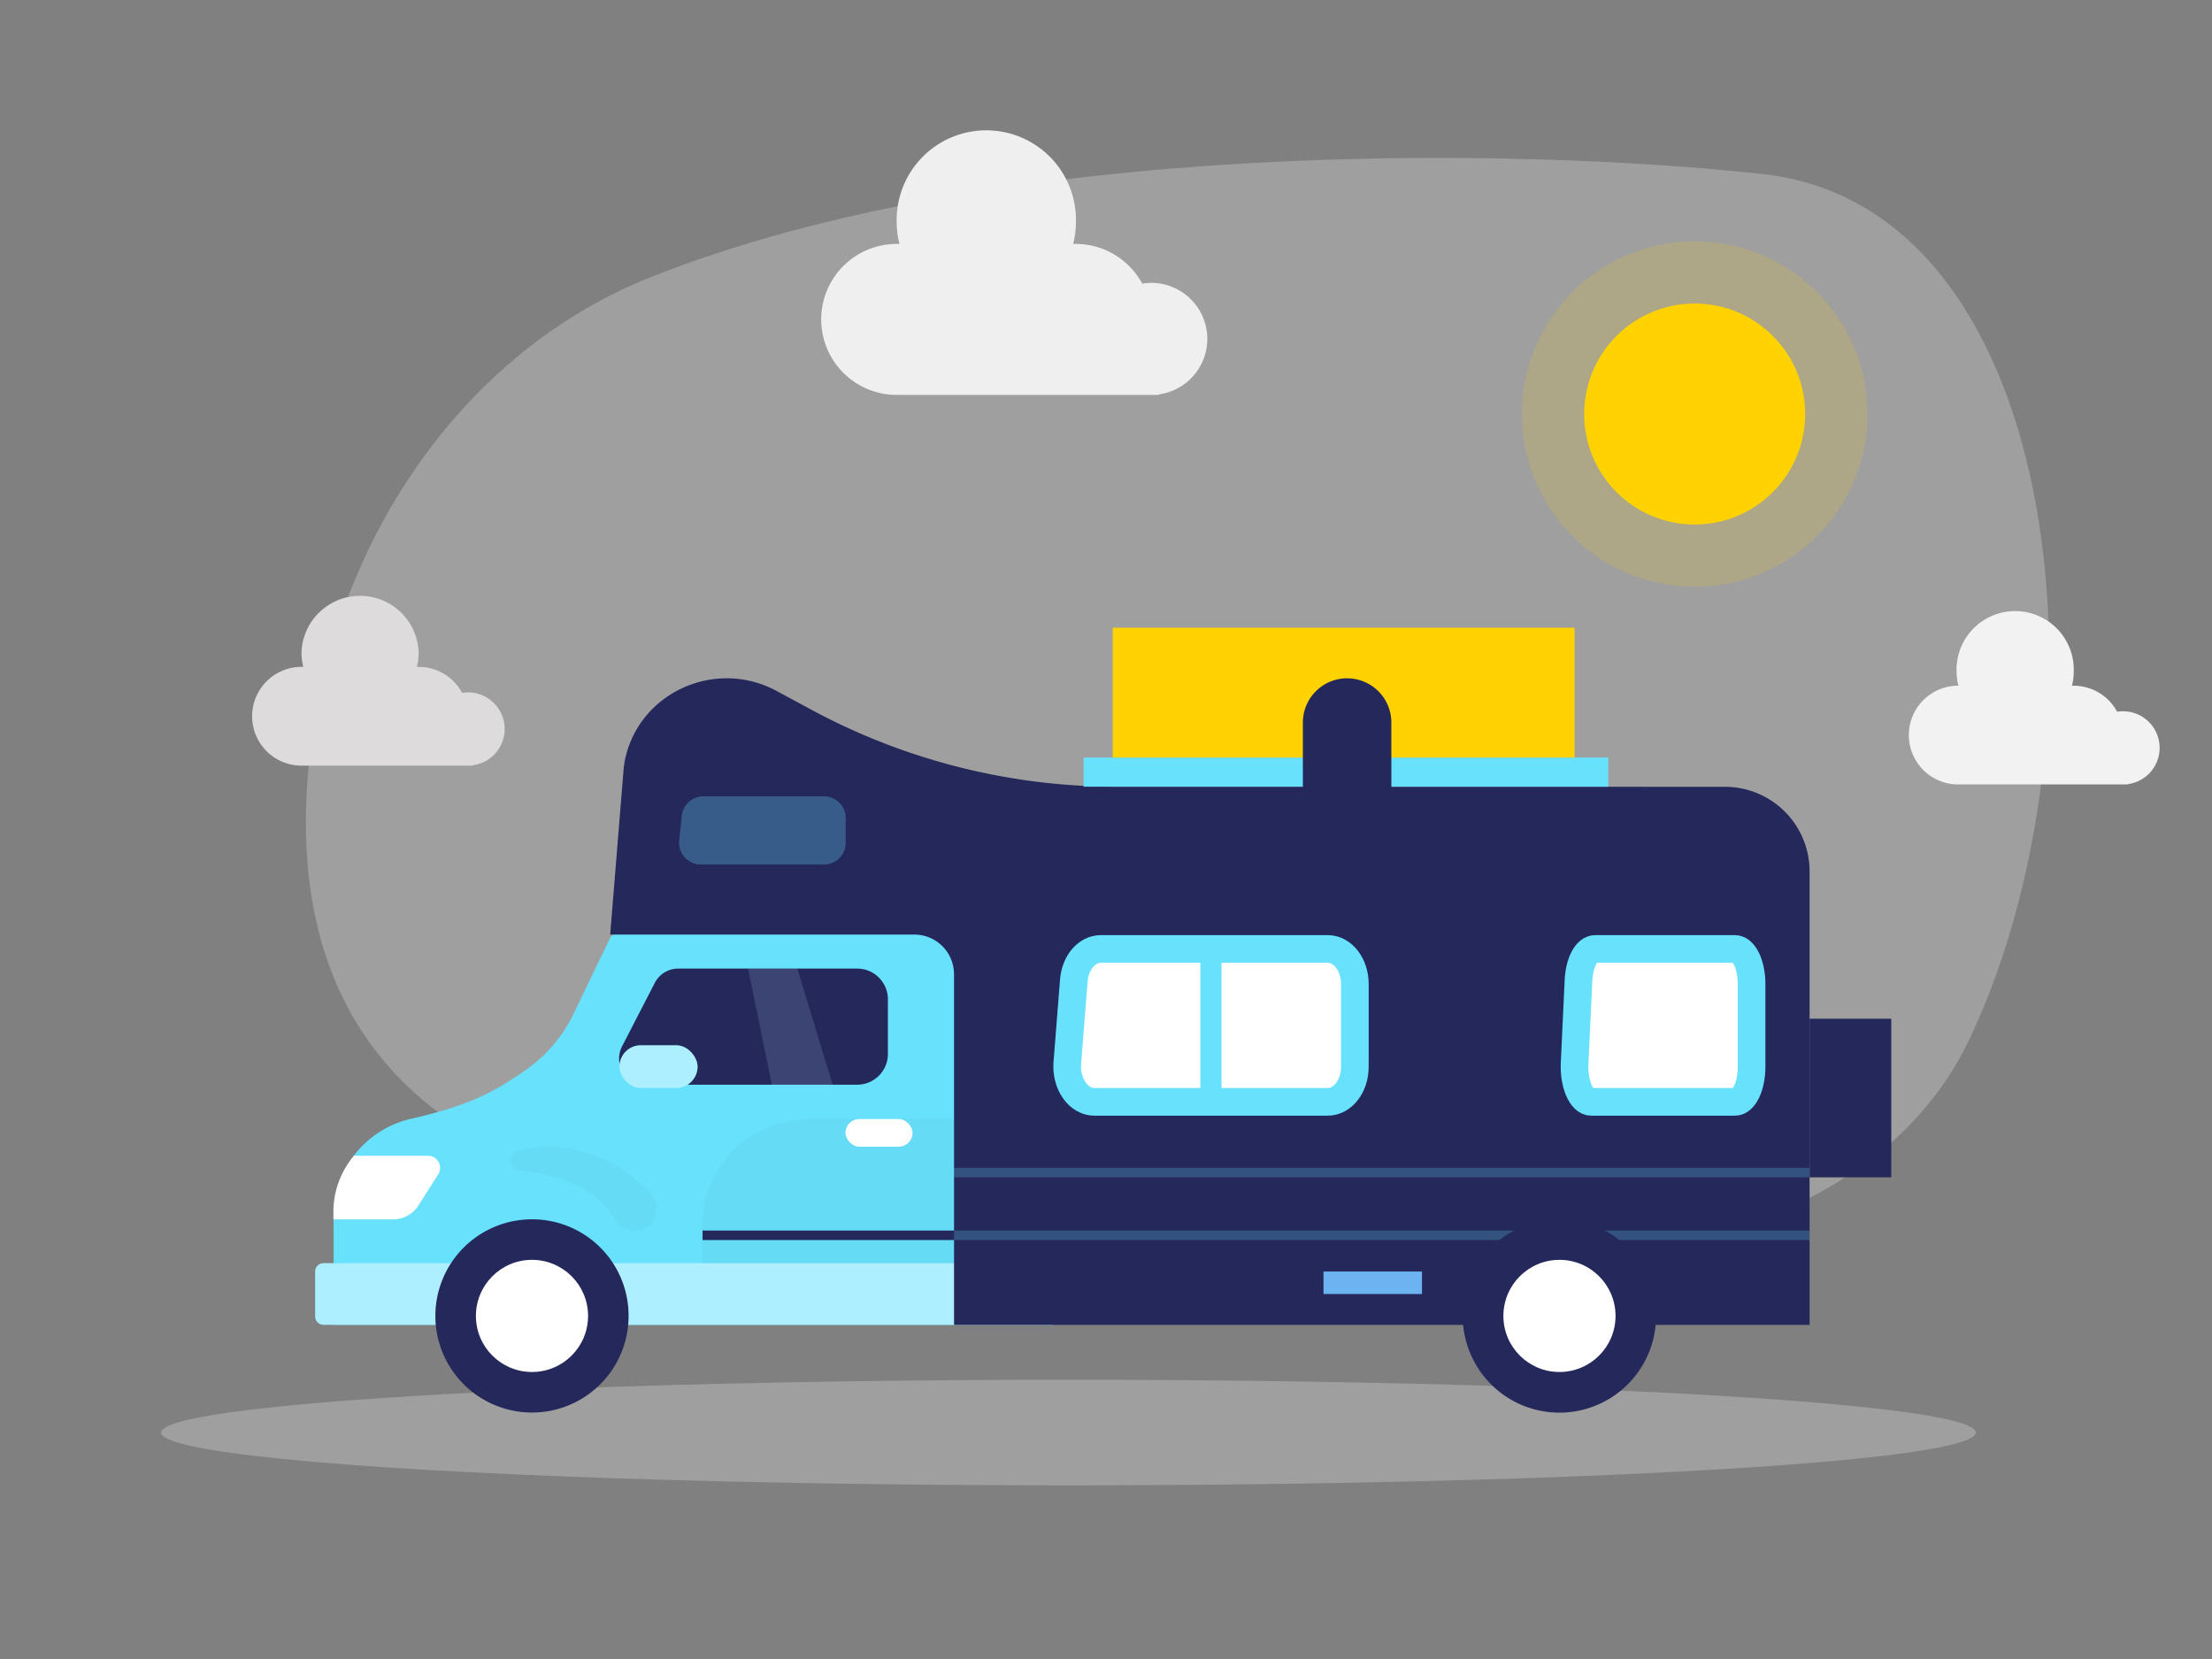 <svg id="Layer_1" data-name="Layer 1" xmlns="http://www.w3.org/2000/svg" viewBox="0 0 400 300"><rect x="0" y="0" width="400" height="300" fill="#808080" stroke="none"/><path d="M117.41,50.22c-32.47,13-56.55,45.81-61.3,85.55-4,33.49,5.56,70.5,61.84,81,109.51,20.52,212.07,26.36,238.26-29s18.12-150.16-37.45-156.3C274.57,26.64,180.81,24.91,117.41,50.22Z" fill="#e6e6e6" opacity="0.3"/><ellipse cx="193.21" cy="259.05" rx="164.08" ry="9.55" fill="#e6e6e6" opacity="0.3"/><path d="M190.32,239.56h-130V219.9a18,18,0,0,1,14-17.58c10.34-2.39,14.78-4.63,21-9a26.39,26.39,0,0,0,8.41-10l6.71-13.94a27.82,27.82,0,0,1,16.71-5.58h64.07l-.8,75.81" fill="#68e1fd"/><path d="M190.32,239.56H58.5a1.5,1.5,0,0,1-1.5-1.5v-8.13a1.5,1.5,0,0,1,1.5-1.5H190.32" fill="#68e1fd"/><path d="M190.32,239.56H58.5a1.5,1.5,0,0,1-1.5-1.5v-8.13a1.5,1.5,0,0,1,1.5-1.5H190.32" fill="#fff" opacity="0.46"/><path d="M113.67,238A17.47,17.47,0,1,1,96.2,220.49,17.44,17.44,0,0,1,113.67,238Z" fill="#24285b"/><circle cx="96.2" cy="237.96" r="10.14" fill="#fff"/><path d="M118.41,177.73l-5.92,11.48a4.75,4.75,0,0,0,4.23,6.94H155a5.56,5.56,0,0,0,5.56-5.56v-9.88a5.56,5.56,0,0,0-5.56-5.56H122.64A4.77,4.77,0,0,0,118.41,177.73Z" fill="#24285b"/><path d="M146.36,202.36h44a0,0,0,0,1,0,0v26.07a0,0,0,0,1,0,0H127a0,0,0,0,1,0,0v-6.76A19.31,19.31,0,0,1,146.36,202.36Z" opacity="0.03"/><path d="M94.05,211.74a1.87,1.87,0,0,1-.28-3.67,21.94,21.94,0,0,1,13.16.64,26.49,26.49,0,0,1,10.77,7.14,4,4,0,0,1-2.31,6.61h0a4,4,0,0,1-4.29-2.05C109.53,217.44,105.32,212.88,94.05,211.74Z" opacity="0.03"/><rect x="127.05" y="222.52" width="63.27" height="1.72" fill="#24285b"/><rect x="152.89" y="202.36" width="12.12" height="5" rx="2.5" fill="#fff"/><polygon points="135.27 175.15 139.57 196.16 150.58 196.16 144.18 175.15 135.27 175.15" fill="#bed9f4" opacity="0.16"/><rect x="112.02" y="189.02" width="14.12" height="7.72" rx="3.86" fill="#68e1fd"/><rect x="112.02" y="189.02" width="14.12" height="7.72" rx="3.86" fill="#fff" opacity="0.46"/><path d="M63.94,209H77.39a2.19,2.19,0,0,1,1.84,3.38L75.65,218a5.42,5.42,0,0,1-4.57,2.5H60.29v-1.42a15.66,15.66,0,0,1,3.65-10Z" fill="#fff"/><path d="M201.87,142.26a116.25,116.25,0,0,1-55.17-13.93l-6.28-3.39c-11.24-6.06-25.35.5-27.52,13.09,0,.23-.07.45-.1.68L110.34,169h55a7.18,7.18,0,0,1,7.18,7.19v63.39H327.23v-82a15.3,15.3,0,0,0-15.3-15.3Z" fill="#24285b"/><rect x="172.52" y="222.52" width="154.7" height="1.72" fill="#68e1fd" opacity="0.23"/><rect x="172.52" y="211.18" width="154.7" height="1.72" fill="#68e1fd" opacity="0.23"/><path d="M194.18,177.32,193,192.25c-.28,3.73,2,7,4.89,7h42.21c2.71,0,4.9-2.84,4.9-6.35V177.94c0-3.5-2.19-6.34-4.9-6.34H199.06C196.54,171.6,194.42,174.07,194.18,177.32Z" fill="#fff" stroke="#68e1fd" stroke-miterlimit="10" stroke-width="5"/><path d="M285.44,177.32l-.7,14.93c-.18,3.73,1.22,7,3,7h26c1.66,0,3-2.84,3-6.35V177.94c0-3.5-1.36-6.34-3-6.34H288.45C286.89,171.6,285.59,174.07,285.44,177.32Z" fill="#fff" stroke="#68e1fd" stroke-miterlimit="10" stroke-width="5"/><rect x="217.06" y="172.73" width="3.83" height="25.43" fill="#68e1fd"/><path d="M299.47,238A17.48,17.48,0,1,1,282,220.49,17.44,17.44,0,0,1,299.47,238Z" fill="#24285b"/><circle cx="282" cy="237.96" r="10.14" fill="#fff"/><rect x="239.33" y="229.93" width="17.81" height="4.07" fill="#6cb4f1"/><path d="M149,156.33H126.73a3.94,3.94,0,0,1-3.91-4.35l.47-4.48A3.93,3.93,0,0,1,127.2,144H149a3.93,3.93,0,0,1,3.93,3.93v4.48A3.93,3.93,0,0,1,149,156.33Z" fill="#68e1fd" opacity="0.28"/><rect x="327.23" y="184.22" width="14.77" height="28.68" fill="#24285b"/><rect x="195.94" y="136.99" width="94.89" height="5.27" fill="#68e1fd"/><circle cx="306.45" cy="74.87" r="19.98" fill="#ffd200"/><circle cx="306.45" cy="74.87" r="31.23" fill="#ffd200" opacity="0.15"/><path d="M218.32,61.28a10.14,10.14,0,0,0-10.13-10.13,9.69,9.69,0,0,0-1.63.15,13.65,13.65,0,0,0-12-7.19l-.5,0a15.91,15.91,0,0,0,.5-3.93,16.21,16.21,0,1,0-32.41,0,15.91,15.91,0,0,0,.5,3.93l-.5,0a13.65,13.65,0,1,0,0,27.3h47.39v-.09A10.14,10.14,0,0,0,218.32,61.28Z" fill="#efefef"/><path d="M91.26,131.82a6.63,6.63,0,0,0-6.62-6.62,7.47,7.47,0,0,0-1.07.09,8.93,8.93,0,0,0-7.86-4.7l-.33,0a10.34,10.34,0,0,0,.33-2.57,10.6,10.6,0,0,0-21.19,0,10.34,10.34,0,0,0,.33,2.57l-.33,0a8.93,8.93,0,0,0,0,17.86h31v-.07A6.61,6.61,0,0,0,91.26,131.82Z" fill="#dddbdb"/><path d="M390.53,135.24a6.62,6.62,0,0,0-6.62-6.62,7.33,7.33,0,0,0-1.06.09A8.93,8.93,0,0,0,375,124l-.32,0a10.9,10.9,0,0,0,.32-2.57,10.6,10.6,0,1,0-21.19,0,10.4,10.4,0,0,0,.33,2.57l-.33,0a8.93,8.93,0,0,0,0,17.85h31v-.06A6.61,6.61,0,0,0,390.53,135.24Z" fill="#f2f2f2"/><rect x="201.22" y="113.51" width="83.51" height="23.48" fill="#ffd200"/><path d="M243.6,122.66h0a8,8,0,0,1,8,8V144a0,0,0,0,1,0,0h-16a0,0,0,0,1,0,0V130.66A8,8,0,0,1,243.6,122.66Z" fill="#24285b"/></svg>